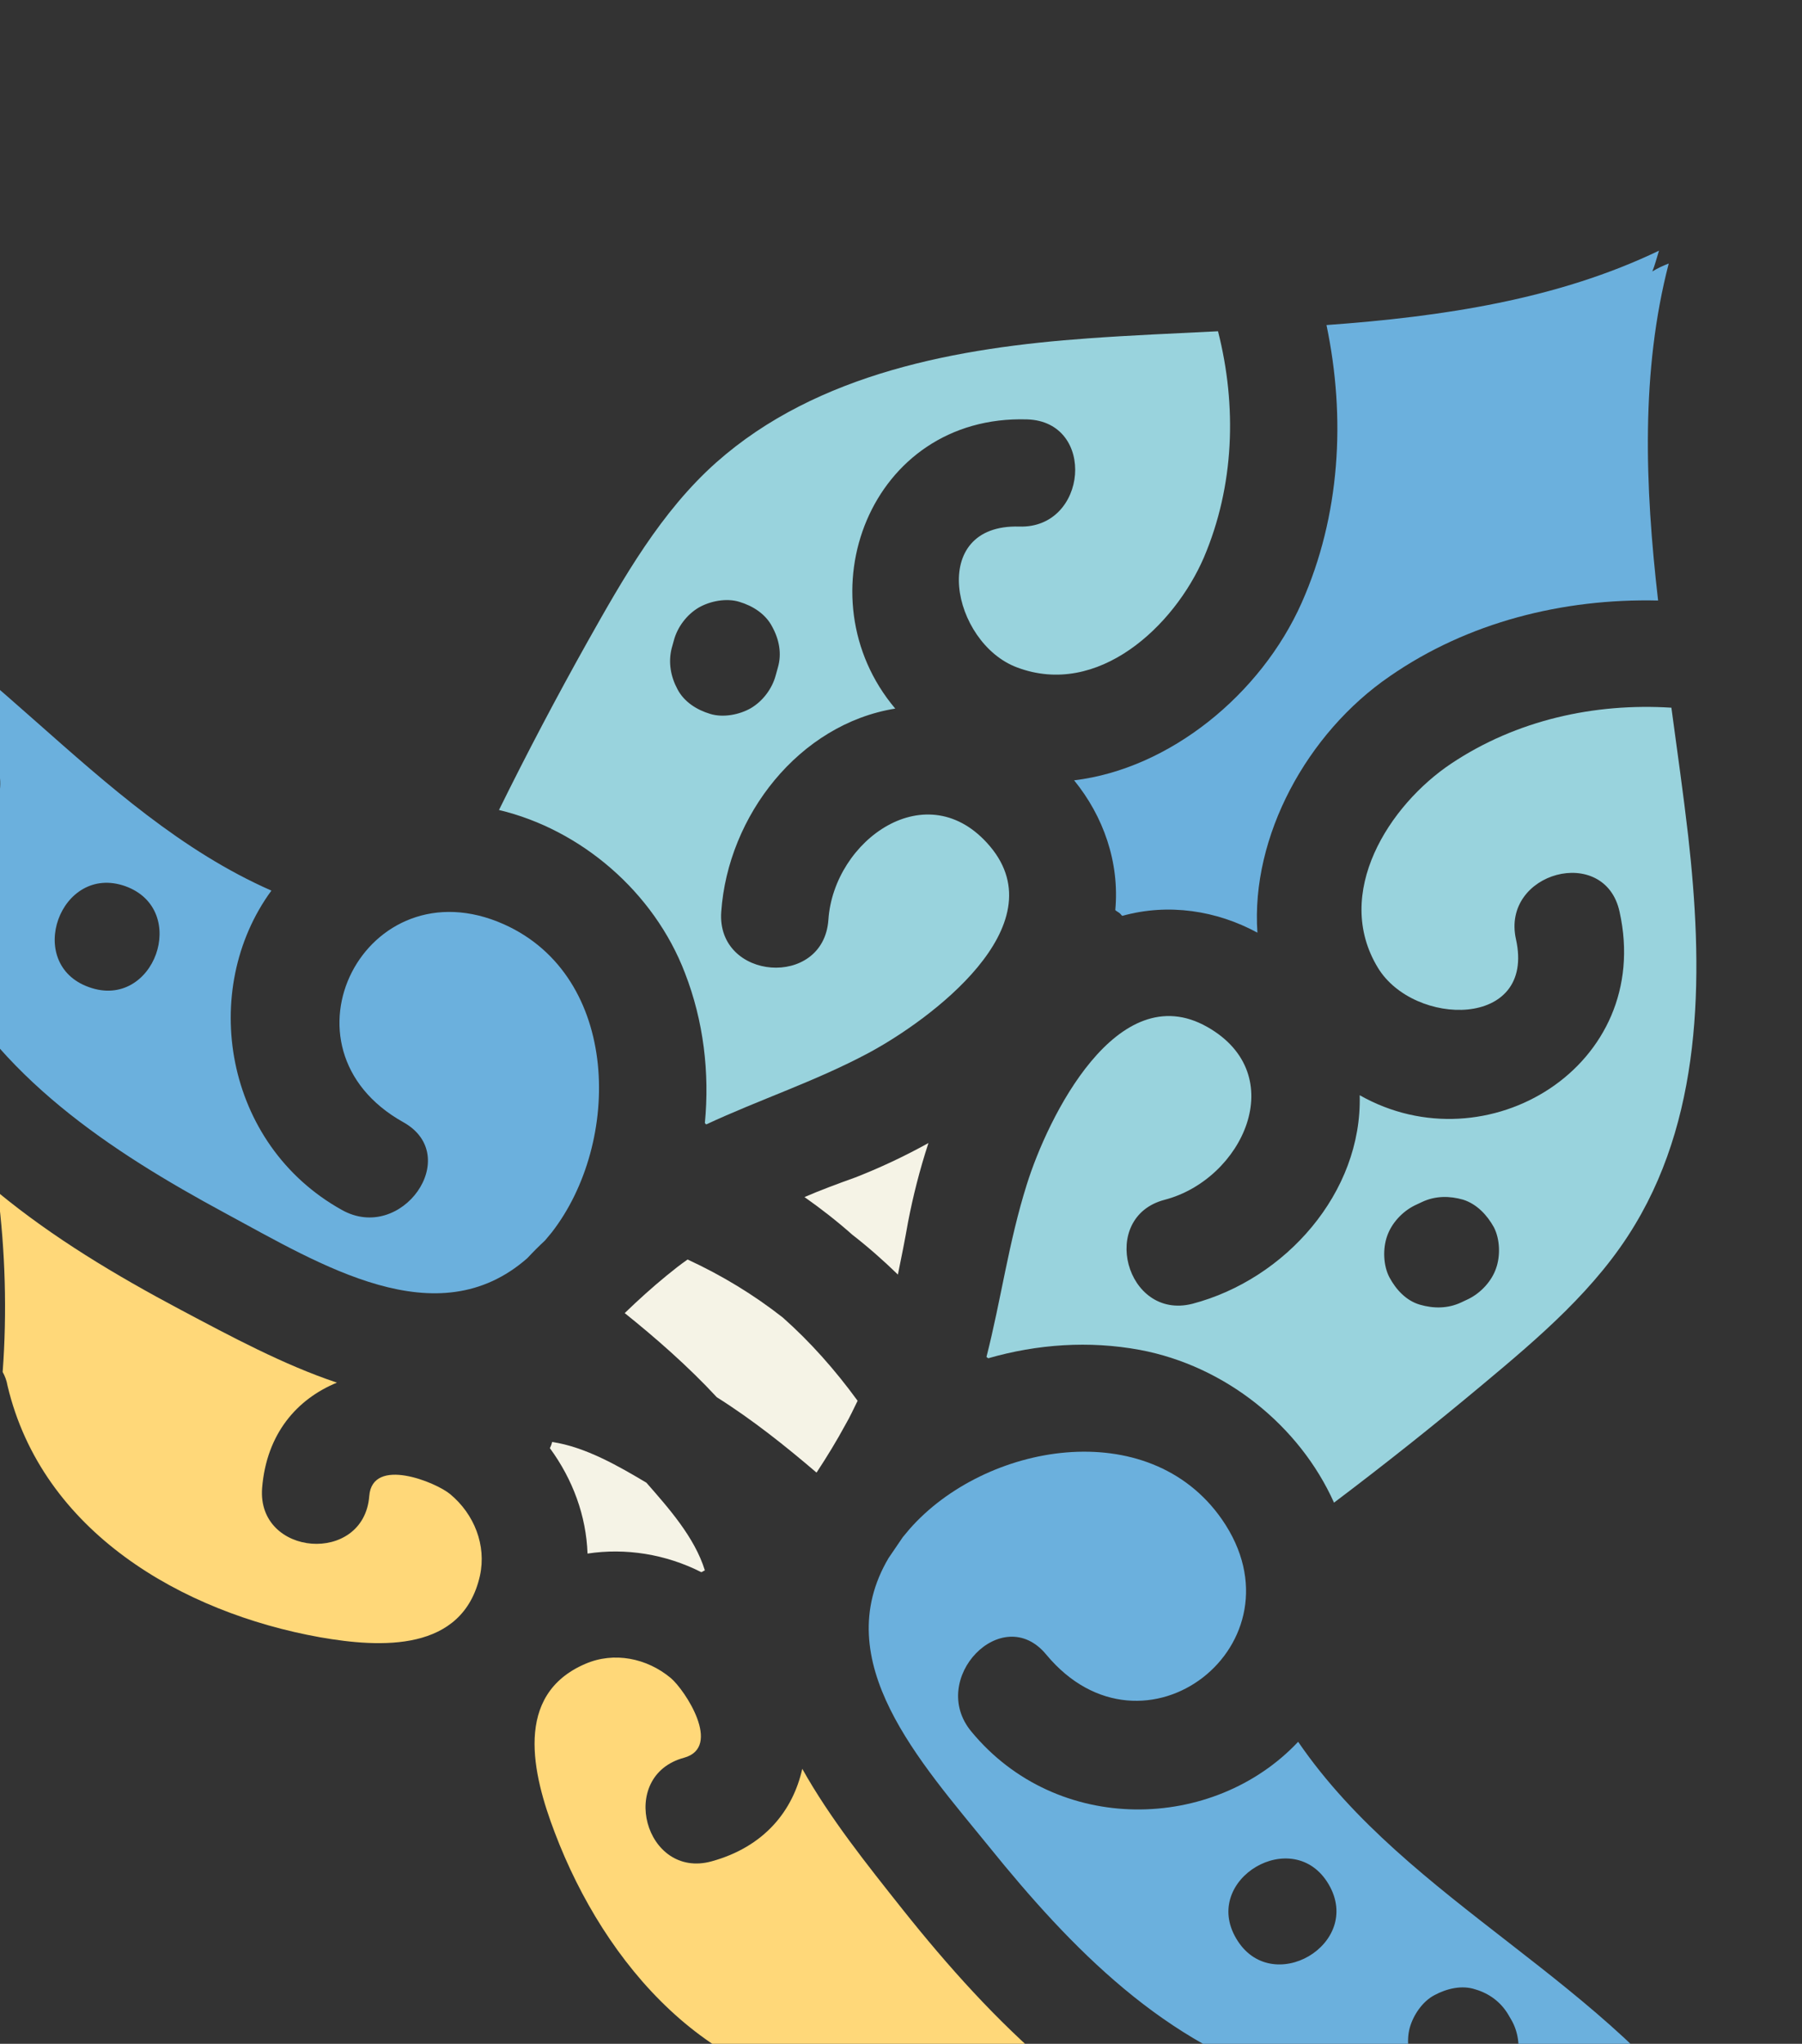 <?xml version="1.0" encoding="utf-8"?>
<!-- Generator: Adobe Illustrator 24.0.1, SVG Export Plug-In . SVG Version: 6.00 Build 0)  -->
<svg version="1.1" id="Layer_1" xmlns="http://www.w3.org/2000/svg" xmlns:xlink="http://www.w3.org/1999/xlink" x="0px" y="0px"
	 viewBox="0 0 40.7 46.15" style="enable-background:new 0 0 40.7 46.15; .st0{}
	.st1{fill:#6BB0DD;}
	.st2{fill:#99D3DD;}
	.st3{fill:#FFD879;}
	.st4{fill:#F5F3E6;}" xml:space="preserve">

<rect x="0" y="0" width="40.7" height="46.15" fill="#333333" stroke="none"/>

<g>
	<g>
		<g>
			<path class="st0" style="fill:none;" d="M15.92,25.41c0.01-0.01,0.02-0.01,0.03-0.01c-0.01-0.01-0.02-0.02-0.03-0.03
				C15.92,25.38,15.92,25.4,15.92,25.41z"/>
			<path class="st0" style="fill:none;" d="M22.28,30.68c0.01,0,0.03,0,0.05-0.01c-0.01-0.01-0.03-0.02-0.04-0.03C22.28,30.65,22.28,30.67,22.28,30.68z
				"/>
			<path class="st0" style="fill:none;" d="M15.97,35.55c-0.01-0.03-0.04-0.06-0.05-0.09c-0.03,0.01-0.05,0.03-0.08,0.04
				C15.88,35.52,15.93,35.52,15.97,35.55z"/>
			<path class="st0" style="fill:none;" d="M12.31,32.52c0.05,0.06,0.06,0.13,0.11,0.19c0.01-0.05,0.03-0.09,0.05-0.14
				C12.41,32.56,12.36,32.52,12.31,32.52z"/>
			<path class="st0" style="fill:none;" d="M37.31,6.13C37.31,6.13,37.31,6.13,37.31,6.13c0.01,0.01,0.01,0.01,0.01,0.01c0.11-0.08,0.23-0.13,0.36-0.19
				c0.03-0.13,0.05-0.27,0.09-0.4c-0.1,0.05-0.2,0.08-0.3,0.13C37.42,5.82,37.37,5.98,37.31,6.13z"/>
			<path class="st0" style="fill:none;" d="M25.18,20.55c0,0.05,0,0.1,0,0.16c0,0,0,0,0,0.01c0,0,0,0,0.01,0c0.05-0.02,0.11-0.02,0.16-0.03
				c-0.02-0.02-0.03-0.04-0.05-0.05C25.26,20.6,25.22,20.58,25.18,20.55z"/>
			<path class="st0" style="fill:none;" d="M16.1,7.52c0.07-0.04,0.14-0.06,0.21-0.1c-0.04-0.02-0.07-0.04-0.11-0.06C16.17,7.41,16.13,7.47,16.1,7.52z"
				/>
			<path class="st1" style="fill:#6BB0DD;" d="M20.54,34.53c-0.05,0.06-0.1,0.12-0.15,0.18c-0.11,0.16-0.21,0.31-0.32,0.47c-1.38,2.33,0.72,4.61,2.27,6.52
				c1.85,2.29,3.98,4.49,6.9,5.32c0.19,0.05,0.34,0.14,0.47,0.24c2.08,0.57,4.06,1.52,5.8,2.92c2.33,1.87,4,4.49,4.72,7.36
				c1.02-2.88,0.4-6.35-1.36-9.01c-2.49-3.78-7.05-5.55-9.55-9.2c-1.91,2.03-5.44,2.12-7.38-0.23c-0.99-1.19,0.7-2.94,1.69-1.74
				c2.2,2.65,5.91-0.25,3.97-3.05C25.94,31.92,22.24,32.59,20.54,34.53z M36.93,47.72c0.24,0.07,0.45,0.19,0.63,0.35
				c0.09,0.09,0.18,0.19,0.24,0.3c0.05,0.1,0.12,0.24,0.14,0.36c0.05,0.32,0.05,0.62-0.11,0.91c-0.15,0.26-0.45,0.51-0.74,0.58
				c-0.26,0.06-0.54,0.05-0.78-0.06c-0.26-0.03-0.55-0.15-0.73-0.34c-0.22-0.23-0.38-0.54-0.37-0.87c0.01-0.1,0.03-0.2,0.04-0.31
				c0.05-0.21,0.16-0.39,0.3-0.54c0.16-0.2,0.42-0.32,0.65-0.39C36.41,47.65,36.72,47.66,36.93,47.72z M33.32,44.92
				c0.31,0.09,0.57,0.28,0.74,0.56c0.02,0.04,0.05,0.08,0.07,0.12c0.16,0.27,0.21,0.62,0.13,0.92c-0.08,0.29-0.29,0.6-0.56,0.74
				c-0.28,0.15-0.61,0.22-0.92,0.13c-0.31-0.09-0.57-0.28-0.74-0.56c-0.02-0.04-0.05-0.08-0.07-0.12c-0.16-0.27-0.21-0.62-0.13-0.92
				c0.08-0.29,0.29-0.6,0.56-0.74C32.68,44.9,33.02,44.82,33.32,44.92z M30.01,42.55c0.79,1.35-1.3,2.57-2.09,1.22
				C27.13,42.43,29.22,41.2,30.01,42.55z"/>
			<path class="st2" style="fill:#99D3DD;" d="M26.31,27.09c1.75-0.46,2.86-2.82,0.96-3.9c-2.04-1.16-3.61,2.05-4.08,3.56c-0.41,1.3-0.58,2.6-0.91,3.89
				c0.01,0.01,0.03,0.02,0.04,0.03c1.11-0.32,2.28-0.4,3.42-0.19c1.93,0.36,3.61,1.71,4.39,3.45c1.14-0.86,2.26-1.75,3.36-2.67
				c1.27-1.06,2.58-2.17,3.44-3.61c1.57-2.61,1.53-5.84,1.2-8.77c-0.11-0.96-0.25-1.93-0.38-2.9c-1.74-0.11-3.5,0.28-4.97,1.26
				c-1.41,0.94-2.68,2.93-1.66,4.61c0.81,1.34,3.57,1.39,3.12-0.64c-0.34-1.52,2.01-2.15,2.34-0.62c0.77,3.48-3,5.77-5.87,4.14
				c0.06,2.2-1.68,4.16-3.78,4.71C25.43,29.82,24.8,27.48,26.31,27.09z M31.38,28.84c-0.14-0.27-0.15-0.65-0.05-0.93
				c0.1-0.29,0.34-0.55,0.62-0.69c0.06-0.03,0.11-0.05,0.17-0.08c0.3-0.14,0.62-0.14,0.93-0.05c0.31,0.1,0.54,0.35,0.69,0.62
				c0.14,0.27,0.15,0.65,0.05,0.93c-0.1,0.29-0.34,0.55-0.62,0.69c-0.06,0.03-0.11,0.05-0.17,0.08c-0.3,0.14-0.62,0.14-0.93,0.05
				C31.76,29.37,31.53,29.12,31.38,28.84z"/>
			<path class="st3" style="fill:#FFD879;" d="M16.07,42.03c-1.5,0.41-2.14-1.93-0.62-2.34c0.87-0.24,0.02-1.53-0.3-1.8c-0.54-0.45-1.28-0.6-1.93-0.32
				c-1.63,0.7-1.19,2.5-0.69,3.81c1.13,2.98,3.51,5.74,6.89,5.89c0.12,0.01,0.22,0.03,0.32,0.06c1.31-0.35,2.66-0.57,4.01-0.65
				c-1.24-1.05-2.34-2.28-3.36-3.56c-0.81-1.02-1.65-2.07-2.27-3.18C17.91,40.88,17.27,41.7,16.07,42.03z"/>
			<path class="st1" style="fill:#6BB0DD;" d="M-5.68,16.03c1.7,1.45,3,3.22,3.94,5.16c0.13,0.1,0.24,0.24,0.32,0.41c1.35,2.71,3.91,4.39,6.5,5.79
				c2.17,1.17,4.79,2.81,6.83,1.02c0.13-0.14,0.26-0.27,0.4-0.4c0.05-0.06,0.1-0.12,0.15-0.18c1.58-2.03,1.56-5.78-1.08-6.96
				c-3.12-1.39-5.28,2.79-2.27,4.47c1.36,0.76-0.04,2.74-1.39,1.98c-2.66-1.48-3.23-4.97-1.59-7.21c-4.05-1.78-6.63-5.93-10.81-7.68
				c-2.94-1.23-6.47-1.2-9.11,0.34C-10.83,12.93-7.95,14.09-5.68,16.03z M2.83,20.01c1.47,0.53,0.65,2.81-0.82,2.28
				C0.54,21.77,1.36,19.49,2.83,20.01z M-0.93,16.52c0.04,0.02,0.08,0.03,0.13,0.05c0.31,0.11,0.54,0.34,0.69,0.62
				c0.15,0.29,0.14,0.63,0.05,0.93c-0.09,0.29-0.35,0.56-0.62,0.69c-0.28,0.13-0.63,0.15-0.93,0.05c-0.04-0.01-0.08-0.03-0.13-0.05
				c-0.31-0.11-0.54-0.34-0.69-0.62c-0.15-0.29-0.14-0.63-0.05-0.93c0.09-0.29,0.35-0.56,0.62-0.69
				C-1.57,16.44-1.22,16.42-0.93,16.52z M-5.8,15.27c-0.16-0.23-0.22-0.51-0.21-0.79c0.01-0.31,0.2-0.65,0.43-0.84
				c0.26-0.21,0.55-0.27,0.87-0.28c0.12,0,0.27,0.04,0.38,0.07c0.12,0.04,0.24,0.1,0.34,0.18c0.2,0.15,0.35,0.34,0.46,0.56
				c0.1,0.2,0.16,0.49,0.14,0.71c-0.03,0.24-0.1,0.53-0.26,0.71c-0.12,0.17-0.28,0.31-0.47,0.4c-0.1,0.03-0.2,0.06-0.29,0.1
				c-0.32,0.07-0.65-0.03-0.92-0.2C-5.56,15.76-5.72,15.52-5.8,15.27z"/>
			<path class="st2" style="fill:#99D3DD;" d="M24.58,7.64c-2.94,0.21-6.12,0.78-8.4,2.8c-1.25,1.11-2.1,2.61-2.91,4.05c-0.7,1.25-1.37,2.52-2,3.8
				c1.85,0.44,3.5,1.85,4.2,3.68c0.42,1.08,0.56,2.25,0.45,3.39c0.01,0.01,0.02,0.02,0.03,0.03c1.2-0.56,2.46-0.97,3.66-1.61
				c1.4-0.75,4.27-2.87,2.75-4.67c-1.41-1.67-3.53-0.14-3.65,1.66c-0.11,1.56-2.53,1.37-2.42-0.18c0.15-2.17,1.76-4.24,3.93-4.59
				c-2.13-2.52-0.58-6.64,2.98-6.53c1.57,0.05,1.37,2.47-0.18,2.42c-2.08-0.06-1.52,2.63-0.05,3.18c1.83,0.69,3.55-0.93,4.22-2.48
				c0.69-1.62,0.75-3.42,0.32-5.11C26.52,7.53,25.54,7.57,24.58,7.64z M17.57,15.07c-0.02,0.06-0.03,0.12-0.05,0.18
				c-0.08,0.3-0.29,0.58-0.56,0.74c-0.26,0.15-0.63,0.22-0.92,0.13c-0.3-0.09-0.59-0.27-0.74-0.56c-0.15-0.28-0.21-0.6-0.13-0.92
				c0.02-0.06,0.03-0.12,0.05-0.18c0.08-0.3,0.29-0.58,0.56-0.74c0.26-0.15,0.63-0.22,0.92-0.13c0.3,0.09,0.59,0.27,0.74,0.56
				C17.6,14.44,17.66,14.76,17.57,15.07z"/>
			<path class="st3" style="fill:#FFD879;" d="M7.61,31.22c-1.2-0.4-2.39-1.04-3.54-1.65c-1.45-0.77-2.87-1.62-4.12-2.65c0.17,1.34,0.21,2.71,0.11,4.06
				c0.05,0.09,0.09,0.19,0.11,0.31c0.78,3.29,3.93,5.12,7.06,5.68c1.37,0.24,3.22,0.34,3.61-1.39c0.15-0.69-0.13-1.39-0.67-1.84
				c-0.32-0.27-1.76-0.86-1.83,0.04c-0.12,1.56-2.54,1.37-2.42-0.18C6.02,32.37,6.71,31.59,7.61,31.22z"/>
			<path class="st4" style="fill:#F5F3E6;" d="M15.53,28.44c-0.16,0.11-0.31,0.23-0.47,0.36c-0.33,0.27-0.64,0.55-0.94,0.84c0,0-0.01,0.01-0.01,0.01
				c0.71,0.57,1.43,1.2,2.08,1.9c0.81,0.51,1.56,1.11,2.25,1.7c0,0,0.01-0.01,0.01-0.01c0.23-0.35,0.45-0.71,0.65-1.08
				c0.1-0.17,0.18-0.35,0.27-0.53c-0.51-0.7-1.07-1.33-1.69-1.88C17.03,29.24,16.31,28.8,15.53,28.44z"/>
			<path class="st4" style="fill:#F5F3E6;" d="M18.17,27.03c0.37,0.26,0.73,0.54,1.08,0.85c0.36,0.28,0.7,0.58,1.03,0.9c0.08-0.39,0.16-0.79,0.23-1.19
				c0.11-0.57,0.26-1.17,0.46-1.78c-0.56,0.31-1.12,0.57-1.66,0.78C18.92,26.73,18.54,26.87,18.17,27.03z"/>
			<path class="st4" style="fill:#F5F3E6;" d="M14.6,33.48c-0.62-0.37-1.38-0.81-2.13-0.92c-0.01,0.05-0.03,0.1-0.05,0.14c0.52,0.71,0.82,1.53,0.85,2.38
				c0.86-0.13,1.76,0.01,2.57,0.42c0.03-0.01,0.05-0.03,0.08-0.04C15.69,34.71,15.09,34.04,14.6,33.48z"/>
			<path class="st1" style="fill:#6BB0DD;" d="M37.32,6.13C37.31,6.13,37.31,6.13,37.32,6.13c0.06-0.15,0.1-0.31,0.15-0.47c-2.29,1.1-4.88,1.49-7.51,1.68
				c0.44,2.1,0.31,4.31-0.56,6.27c-0.92,2.07-2.98,3.75-5.14,4.01c0.66,0.81,1.03,1.85,0.93,2.93c0.03,0.03,0.08,0.05,0.11,0.08
				c0.02,0.02,0.03,0.04,0.05,0.05c1.04-0.29,2.13-0.12,3.05,0.38c-0.15-2.17,1.12-4.51,2.99-5.79c1.76-1.22,3.91-1.76,6.06-1.71
				c-0.3-2.6-0.39-5.18,0.24-7.61C37.56,6,37.43,6.06,37.32,6.13C37.32,6.13,37.32,6.13,37.32,6.13z"/>
		</g>
	</g>
</g>
</svg>
